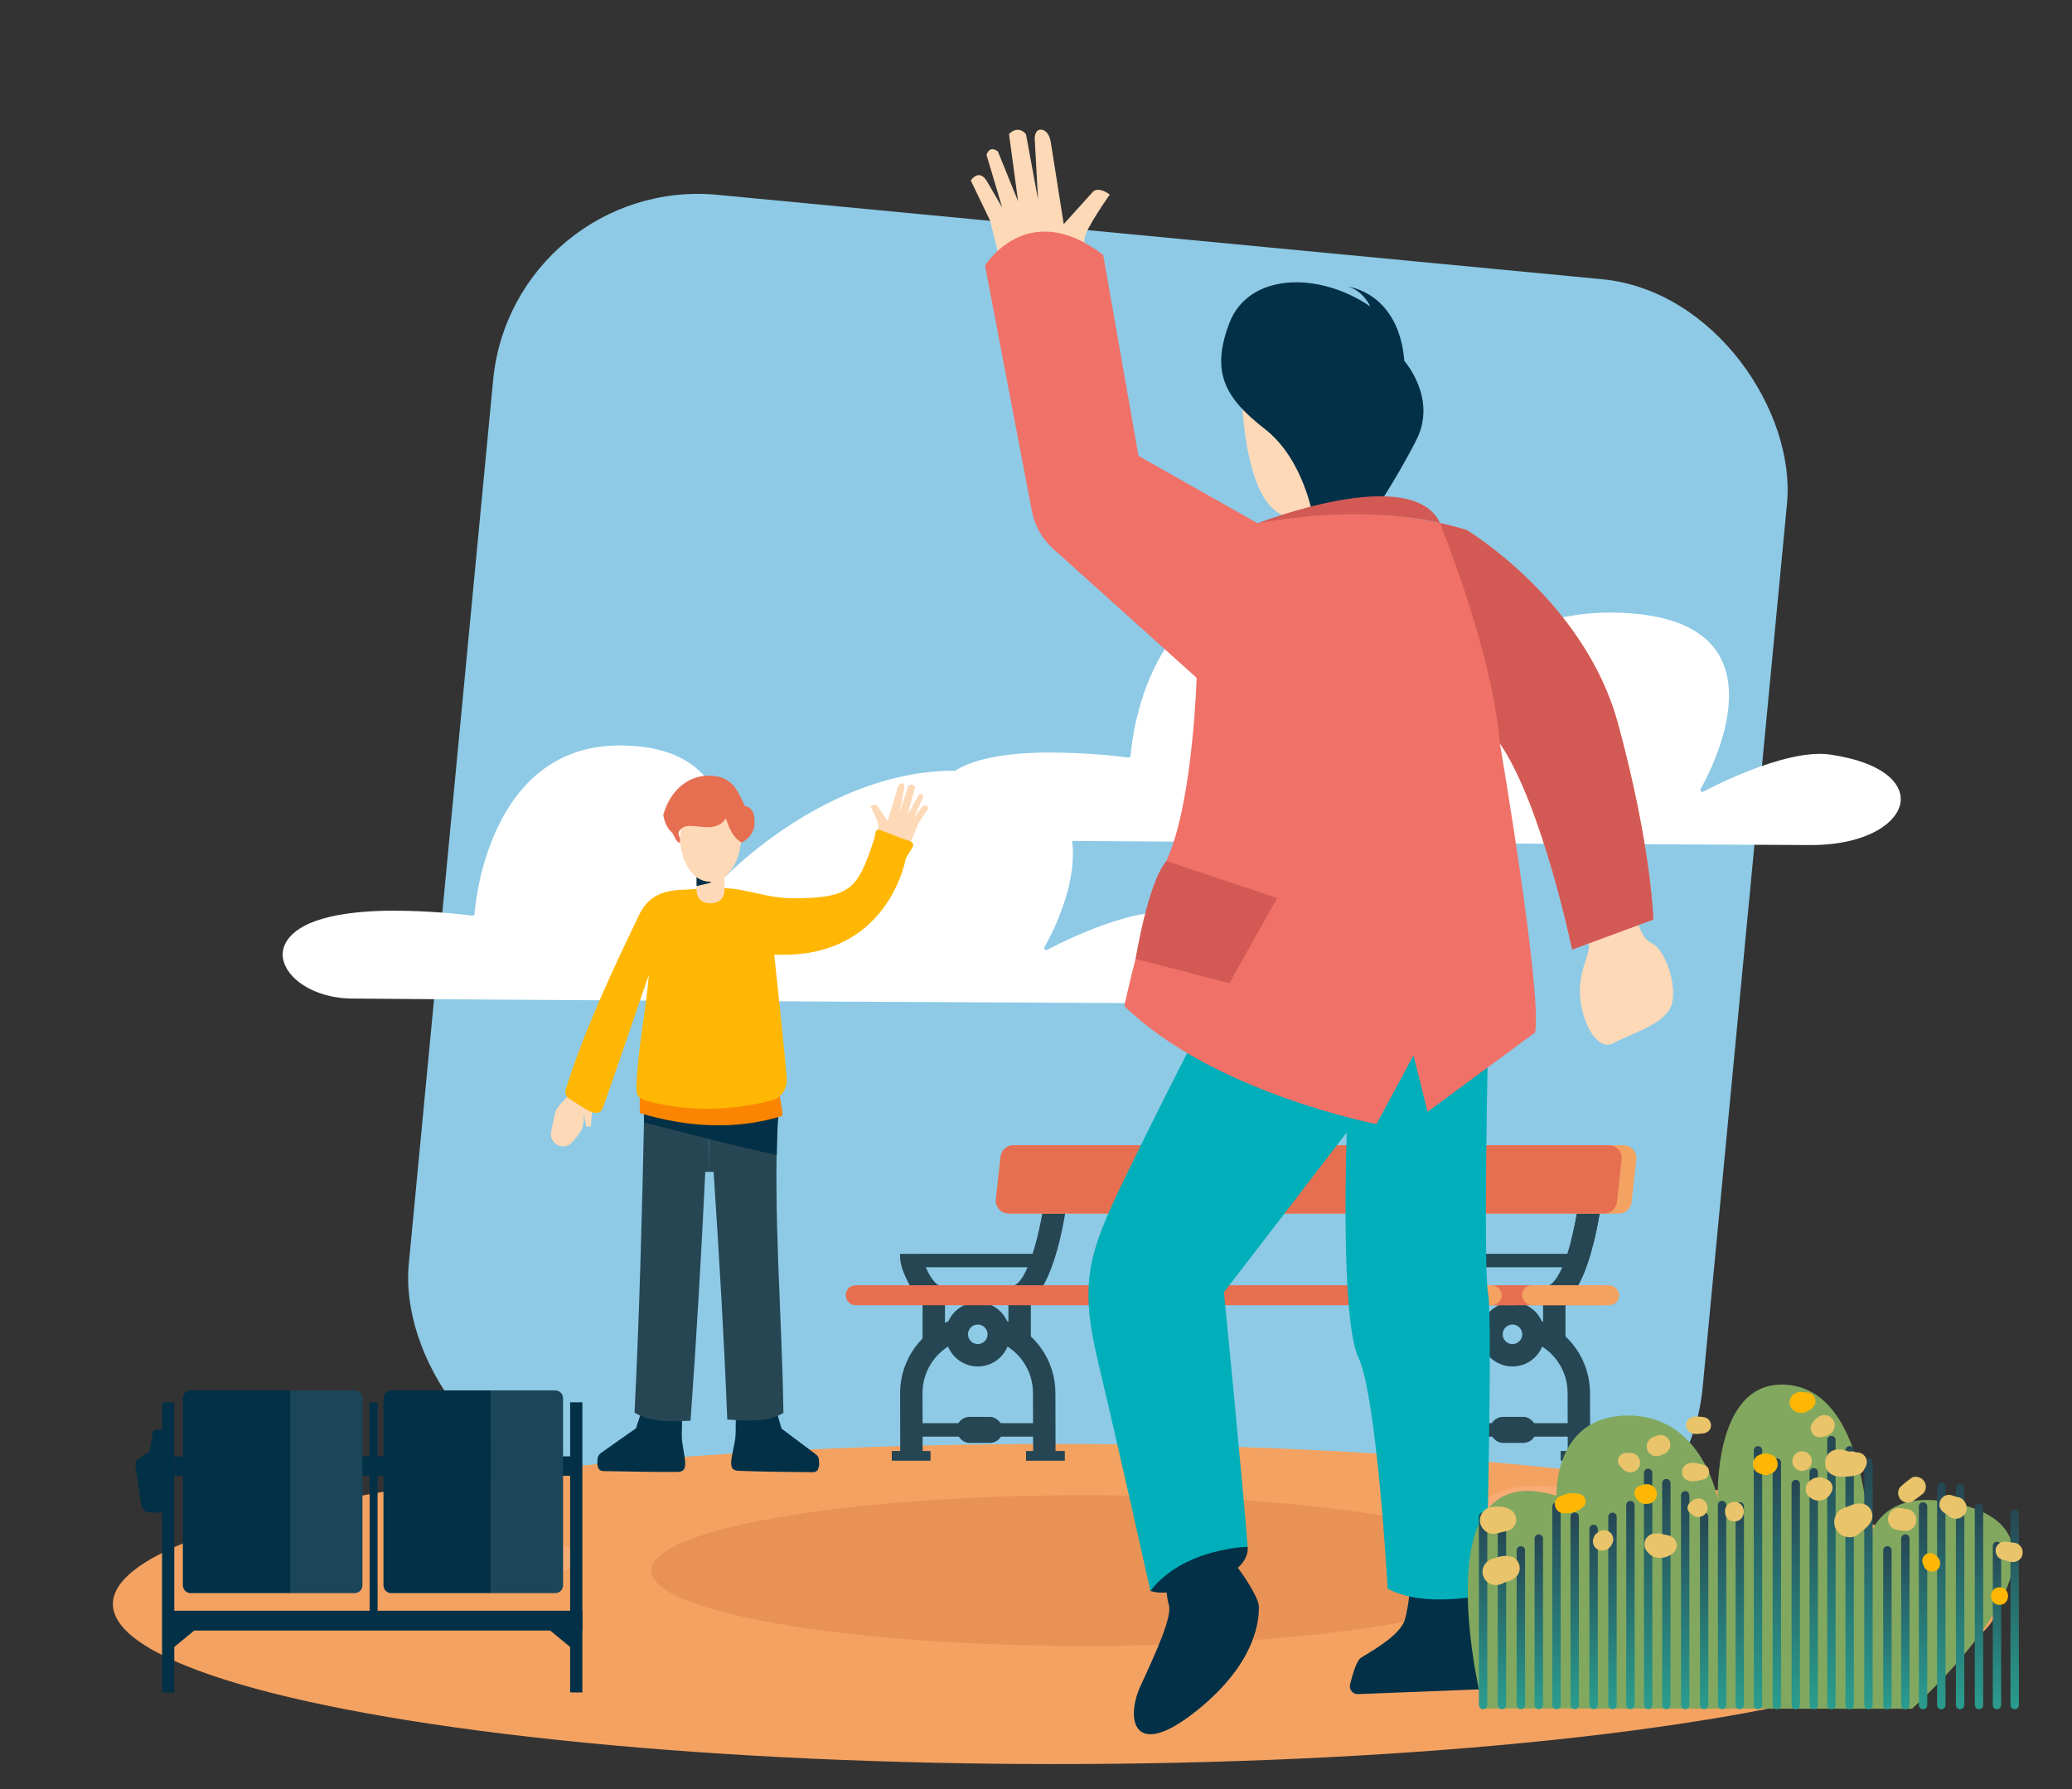 <svg id="Layer_13" xmlns="http://www.w3.org/2000/svg" width="440" height="380" xmlns:xlink="http://www.w3.org/1999/xlink" viewBox="0 0 440 380"><rect x="0" y="0" width="440" height="380" fill="#333333" stroke="none"/><defs><style>.cls-1{stroke:url(#linear-gradient-29);}.cls-1,.cls-2,.cls-3,.cls-4,.cls-5,.cls-6,.cls-7,.cls-8,.cls-9,.cls-10,.cls-11,.cls-12,.cls-13,.cls-14,.cls-15,.cls-16,.cls-17,.cls-18,.cls-19,.cls-20,.cls-21,.cls-22,.cls-23,.cls-24,.cls-25,.cls-26,.cls-27,.cls-28,.cls-29,.cls-30,.cls-31,.cls-32{fill:none;stroke-miterlimit:10;}.cls-1,.cls-3,.cls-4,.cls-5,.cls-6,.cls-7,.cls-8,.cls-9,.cls-10,.cls-11,.cls-12,.cls-13,.cls-15,.cls-16,.cls-17,.cls-18,.cls-19,.cls-20,.cls-21,.cls-22,.cls-23,.cls-24,.cls-25,.cls-26,.cls-27,.cls-28,.cls-29,.cls-30,.cls-31,.cls-32{stroke-linecap:round;stroke-width:1.78px;}.cls-2{stroke-width:4.76px;}.cls-2,.cls-14{stroke:#264653;}.cls-33{fill:#fff;}.cls-34{fill:#fed9b7;}.cls-35{fill:#fb8500;}.cls-3{stroke:url(#linear-gradient-15);}.cls-4{stroke:url(#linear-gradient-5);}.cls-5{stroke:url(#linear-gradient-16);}.cls-6{stroke:url(#linear-gradient-12);}.cls-7{stroke:url(#linear-gradient-25);}.cls-8{stroke:url(#linear-gradient-23);}.cls-36{fill:#82a860;}.cls-9{stroke:url(#linear-gradient-24);}.cls-10{stroke:url(#linear-gradient-11);}.cls-11{stroke:url(#linear-gradient-3);}.cls-37{fill:#ffb703;}.cls-12{stroke:url(#linear-gradient);}.cls-13{stroke:url(#linear-gradient-2);}.cls-14{stroke-width:2.86px;}.cls-38{fill:#f9ab75;}.cls-15{stroke:url(#linear-gradient-19);}.cls-16{stroke:url(#linear-gradient-26);}.cls-39{fill:#f4a261;}.cls-40{fill:#1b4559;}.cls-17{stroke:url(#linear-gradient-6);}.cls-18{stroke:url(#linear-gradient-27);}.cls-41{fill:#8ecae6;}.cls-19{stroke:url(#linear-gradient-13);}.cls-20{stroke:url(#linear-gradient-17);}.cls-21{stroke:url(#linear-gradient-14);}.cls-22{stroke:url(#linear-gradient-22);}.cls-42{fill:#e76f51;}.cls-23{stroke:url(#linear-gradient-8);}.cls-43{fill:#023047;}.cls-24{stroke:url(#linear-gradient-20);}.cls-44{fill:#e9c46a;}.cls-25{stroke:url(#linear-gradient-7);}.cls-26{stroke:url(#linear-gradient-28);}.cls-27{stroke:url(#linear-gradient-9);}.cls-28{stroke:url(#linear-gradient-30);}.cls-29{stroke:url(#linear-gradient-4);}.cls-30{stroke:url(#linear-gradient-10);}.cls-31{stroke:url(#linear-gradient-18);}.cls-32{stroke:url(#linear-gradient-21);}.cls-45{fill:#00afb9;}.cls-46{fill:#264653;}.cls-47{fill:#f07167;}.cls-48{fill:#d35a54;}.cls-49{fill:#e89256;}</style><linearGradient id="linear-gradient" x1="-157.13" y1="363.04" x2="-157.13" y2="320.62" gradientTransform="translate(270.69) rotate(-180) scale(1 -1)" gradientUnits="userSpaceOnUse"><stop offset="0" stop-color="#2a9d8f"/><stop offset="1" stop-color="#264653"/></linearGradient><linearGradient id="linear-gradient-2" x1="-141.54" x2="-141.54" y2="314.88" xlink:href="#linear-gradient"/><linearGradient id="linear-gradient-3" x1="-149.56" x2="-149.56" y2="319.35" xlink:href="#linear-gradient"/><linearGradient id="linear-gradient-4" x1="-153.38" x2="-153.38" y2="327.45" xlink:href="#linear-gradient"/><linearGradient id="linear-gradient-5" x1="-145.55" x2="-145.55" y2="315.16" xlink:href="#linear-gradient"/><linearGradient id="linear-gradient-6" x1="-137.68" x2="-137.68" y2="319.07" xlink:href="#linear-gradient"/><linearGradient id="linear-gradient-7" x1="-122.08" x2="-122.08" y2="307.15" xlink:href="#linear-gradient"/><linearGradient id="linear-gradient-8" x1="-130.1" x2="-130.1" y2="328.4" xlink:href="#linear-gradient"/><linearGradient id="linear-gradient-9" x1="-133.92" x2="-133.92" y2="325.9" xlink:href="#linear-gradient"/><linearGradient id="linear-gradient-10" x1="-126.09" x2="-126.09" y2="309.75" xlink:href="#linear-gradient"/><linearGradient id="linear-gradient-11" x1="-118.22" x2="-118.22" y2="304.99" xlink:href="#linear-gradient"/><linearGradient id="linear-gradient-12" x1="-102.63" x2="-102.63" y2="307.15" xlink:href="#linear-gradient"/><linearGradient id="linear-gradient-13" x1="-110.64" x2="-110.64" y2="314.32" xlink:href="#linear-gradient"/><linearGradient id="linear-gradient-14" x1="-114.46" x2="-114.46" y2="311.82" xlink:href="#linear-gradient"/><linearGradient id="linear-gradient-15" x1="-106.63" x2="-106.63" y2="309.75" xlink:href="#linear-gradient"/><linearGradient id="linear-gradient-16" x1="-98.76" x2="-98.76" y2="319.07" xlink:href="#linear-gradient"/><linearGradient id="linear-gradient-17" x1="-83.17" x2="-83.17" y2="314.12" xlink:href="#linear-gradient"/><linearGradient id="linear-gradient-18" x1="-91.18" x2="-91.18" y2="321.28" xlink:href="#linear-gradient"/><linearGradient id="linear-gradient-19" x1="-95" x2="-95" y2="318.78" xlink:href="#linear-gradient"/><linearGradient id="linear-gradient-20" x1="-87.17" x2="-87.17" y2="316.72" xlink:href="#linear-gradient"/><linearGradient id="linear-gradient-21" x1="-79.3" x2="-79.3" y2="311.95" xlink:href="#linear-gradient"/><linearGradient id="linear-gradient-22" x1="-63.71" x2="-63.71" y2="321.24" xlink:href="#linear-gradient"/><linearGradient id="linear-gradient-23" x1="-71.72" x2="-71.72" y2="321.28" xlink:href="#linear-gradient"/><linearGradient id="linear-gradient-24" x1="-75.54" x2="-75.54" y2="318.78" xlink:href="#linear-gradient"/><linearGradient id="linear-gradient-25" x1="-67.71" x2="-67.71" y2="323.83" xlink:href="#linear-gradient"/><linearGradient id="linear-gradient-26" x1="-59.84" x2="-59.84" y2="319.07" xlink:href="#linear-gradient"/><linearGradient id="linear-gradient-27" x1="-44.25" x2="-44.25" y2="321.24" xlink:href="#linear-gradient"/><linearGradient id="linear-gradient-28" x1="-52.26" x2="-52.26" y2="328.4" xlink:href="#linear-gradient"/><linearGradient id="linear-gradient-29" x1="-56.08" x2="-56.08" y2="325.9" xlink:href="#linear-gradient"/><linearGradient id="linear-gradient-30" x1="-48.25" x2="-48.25" y2="323.83" xlink:href="#linear-gradient"/></defs><rect class="cls-41" x="95.15" y="49.71" width="276.01" height="276.01" rx="43.7" ry="43.7" transform="translate(18.87 -21.29) rotate(5.45)"/><ellipse class="cls-39" cx="224.08" cy="340.69" rx="200.11" ry="34"/><ellipse class="cls-49" cx="230.56" cy="333.59" rx="92.28" ry="16.01"/><path class="cls-33" d="m223.33,159.83c-9.53,0-19.82,1.3-23.13,6.48-1.05,1.65-1.14,3.49-.25,5.33,1.93,3.98,7.67,6.8,13.95,6.86,44.84.4,169.4.99,170.66.99,11.99,0,18.77-4.87,19.07-9.45.23-3.63-3.59-8.1-14.99-9.77-9.72-1.43-26.79,7.81-26.96,7.9-.17.09-.37.05-.49-.1-.13-.15-.14-.37-.04-.54.1-.17,9.83-16.67,4.33-27.6-3.22-6.39-10.99-9.7-23.1-9.82-.17,0-.33,0-.5,0-26.71,0-48.1,22.1-48.31,22.33-.13.14-.34.17-.5.07-.16-.1-.24-.3-.19-.5.03-.11,2.73-11.56-2.98-19.51-3.7-5.15-10.09-7.76-18.99-7.76-28.45,0-30.8,35.38-30.82,35.74,0,.12-.06.24-.15.31-.09.08-.2.12-.31.1-3.23-.4-9.57-1.04-16.29-1.04Z"/><path class="cls-33" d="m84.01,193.42c-9.53,0-19.82,1.3-23.13,6.48-1.05,1.65-1.14,3.49-.25,5.33,1.93,3.98,7.67,6.8,13.95,6.86,44.84.4,169.4.99,170.66.99,11.99,0,18.77-4.87,19.07-9.45.23-3.63-3.59-8.1-14.99-9.77-9.72-1.43-26.79,7.81-26.96,7.9-.17.09-.37.05-.49-.1-.13-.15-.14-.37-.04-.54.1-.17,9.83-16.67,4.33-27.6-3.22-6.39-10.99-9.7-23.1-9.82-.17,0-.33,0-.5,0-26.71,0-48.1,22.1-48.31,22.33-.13.14-.34.17-.5.07-.16-.1-.24-.3-.19-.5.03-.11,2.73-11.56-2.98-19.51-3.7-5.15-10.09-7.76-18.99-7.76-28.45,0-30.8,35.38-30.82,35.74,0,.12-.06.24-.15.31-.09.08-.2.12-.31.1-3.23-.4-9.57-1.04-16.29-1.04Z"/><g><g><path class="cls-46" d="m338.3,264.45c1.4-5.53,2.14-11.5,2.48-14.75.14-1.34-.86-2.52-2.2-2.61h0c-1.29-.09-2.41.85-2.54,2.13-.32,3.11-1.04,8.87-2.35,14.06l4.62,1.17Z"/><path class="cls-46" d="m214.14,284.89h4.76v-8.52c5.65-4.7,7.71-20,8.36-26.69.13-1.33-.86-2.5-2.2-2.6h0c-1.29-.09-2.41.86-2.54,2.15-1.03,10.67-3.85,22.2-7.03,23.73l-1.35.65v11.28Z"/><path class="cls-2" d="m203.2,282.5c-5.62,1.86-9.68,7.15-9.68,13.4l.03,13.01"/><path class="cls-2" d="m221.77,308.9l-.03-13.01c0-6-3.74-11.12-9.02-13.16"/><circle class="cls-2" cx="207.64" cy="283.41" r="4.45"/><rect class="cls-46" x="217.89" y="308.2" width="8.23" height="2.07" transform="translate(444.01 618.46) rotate(180)"/><rect class="cls-46" x="189.37" y="308.2" width="8.23" height="2.07" transform="translate(386.98 618.46) rotate(180)"/><path class="cls-2" d="m198.29,284.89v-9.78c-1.67-.8-3.03-2.9-4.15-5.62-.44-1.07-.66-2.01-.66-3.17v.28"/><line class="cls-14" x1="220.98" y1="267.74" x2="195.1" y2="267.74"/><line class="cls-14" x1="220.98" y1="303.71" x2="195.1" y2="303.71"/><g><path class="cls-2" d="m338.63,247.09s-1.79,24.76-8.57,28.02v9.78"/><path class="cls-2" d="m316.73,282.5c-5.62,1.86-9.68,7.15-9.68,13.4l.03,13.01"/><path class="cls-2" d="m335.3,308.9l-.03-13.01c0-6-3.74-11.12-9.02-13.16"/><circle class="cls-2" cx="321.18" cy="283.41" r="4.45"/><rect class="cls-46" x="331.43" y="308.2" width="8.23" height="2.07" transform="translate(671.08 618.46) rotate(180)"/><rect class="cls-46" x="302.91" y="308.2" width="8.23" height="2.07" transform="translate(614.06 618.46) rotate(180)"/><path class="cls-2" d="m311.83,284.89v-9.78c-1.67-.8-3.03-2.9-4.15-5.62-.44-1.07-.66-2.01-.66-3.17v.28"/><line class="cls-14" x1="334.52" y1="267.74" x2="308.64" y2="267.74"/></g><path class="cls-39" d="m214.24,257.77h129.51c1.4,0,2.58-1.06,2.73-2.45l.99-9.02c.18-1.63-1.1-3.05-2.73-3.05h-128.9l-1.6,14.52Z"/><path class="cls-42" d="m214.21,257.77h126.42c1.41,0,2.59-1.06,2.74-2.46l.99-9.01c.18-1.63-1.1-3.06-2.74-3.06h-126.42c-1.41,0-2.59,1.06-2.74,2.46l-.99,9.01c-.18,1.63,1.1,3.06,2.74,3.06Z"/><path class="cls-42" d="m179.59,272.99h158.94c1.17,0,2.12.95,2.12,2.12h0c0,1.17-.95,2.12-2.12,2.12h-158.94v-4.24h0Z" transform="translate(520.24 550.22) rotate(180)"/><line class="cls-14" x1="334.12" y1="303.71" x2="308.24" y2="303.71"/></g><rect class="cls-46" x="316.42" y="300.94" width="9.84" height="5.52" rx="2.76" ry="2.76" transform="translate(642.67 607.41) rotate(-180)"/><rect class="cls-46" x="203.12" y="300.94" width="9.84" height="5.52" rx="2.76" ry="2.76" transform="translate(416.08 607.41) rotate(180)"/><rect class="cls-42" x="306.42" y="272.99" width="17.56" height="4.24" rx="2.12" ry="2.12" transform="translate(630.4 550.22) rotate(-180)"/><rect class="cls-39" x="323.21" y="272.99" width="20.62" height="4.24" rx="2.12" ry="2.12" transform="translate(667.04 550.22) rotate(-180)"/><rect class="cls-39" x="299.57" y="272.99" width="19.33" height="4.24" rx="2.12" ry="2.12" transform="translate(618.47 550.22) rotate(-180)"/></g><ellipse class="cls-38" cx="95.29" cy="326.86" rx="4.57" ry="1.64"/><ellipse class="cls-38" cx="357.02" cy="325.22" rx="4.57" ry="1.64"/><ellipse class="cls-38" cx="111.2" cy="330.96" rx="11.41" ry="4.1"/><ellipse class="cls-38" cx="326.65" cy="319.68" rx="11.41" ry="4.1"/><g><rect class="cls-43" x="37.03" y="309.33" width="85.73" height="4.13"/><g><path class="cls-43" d="m83.09,295.32c-.92,0-1.66.74-1.66,1.66v39.74c0,.92.74,1.66,1.66,1.66h21.11v-43.06h-21.11Z"/><path class="cls-40" d="m119.57,336.72v-39.74c0-.92-.74-1.66-1.66-1.66h-13.71v43.06h13.71c.92,0,1.66-.74,1.66-1.66Z"/></g><g><path class="cls-43" d="m40.49,295.32c-.92,0-1.66.74-1.66,1.66v39.74c0,.92.74,1.66,1.66,1.66h21.11v-43.06h-21.11Z"/><path class="cls-40" d="m76.97,336.72v-39.74c0-.92-.74-1.66-1.66-1.66h-13.71v43.06h13.71c.92,0,1.66-.74,1.66-1.66Z"/></g><rect class="cls-43" x="36.7" y="342.12" width="86.97" height="4.21"/><rect class="cls-43" x="78.49" y="297.85" width="1.69" height="46.83"/><polygon class="cls-43" points="37.01 297.85 37.01 344.68 43.25 344.68 37.01 349.81 37.01 359.47 34.41 359.47 34.41 297.85 37.01 297.85"/><polygon class="cls-43" points="121.07 297.85 121.07 344.68 114.83 344.68 121.07 349.81 121.07 359.47 123.67 359.47 123.67 297.85 121.07 297.85"/><path class="cls-43" d="m31.87,321.27h2.54v-17.6h-1.13c-.44,0-.81.32-.87.75l-.49,3.24c-.06.38-.27.72-.59.94l-1.98,1.36c-.44.3-.66.82-.59,1.35l1.23,8.34c.14.93.94,1.63,1.88,1.63Z"/></g><g><path class="cls-43" d="m258.64,325.21s.97,4.44,2.51,5.79,6.18,8.11,6.18,10.24,0,11.59-13.33,22.21c-13.33,10.62-15.07,1.74-11.78-5.41s6.76-14.68,5.99-17.19c-.77-2.51-.65-7.36-.65-7.36l11.08-8.29Z"/><path class="cls-43" d="m253.74,324.26l-8.91,10.42-.55,3.21s2.95,1.56,12.34-1.55c9.39-3.11,8.31-7.82,8.31-7.82l-11.19-4.27Z"/><path class="cls-43" d="m313.24,336.35l1.35,5.99s.97,11.78.97,16.42l-27.19,1.07c-1.1.04-1.95-.98-1.68-2.05.51-2.07,1.37-4.98,2.22-5.59,1.35-.97,8.5-4.64,9.46-8.31.97-3.67.97-6.57.97-6.57l13.91-.97Z"/><path class="cls-34" d="m212.83,57.25l-2.57-10.38-4.11-8.53s1.64-2.57,3.34,0l3.34,5.76-3.34-11.2s.57-2.16,2.42-.72l4.29,10.58-1.93-14.28s1.75-2.06,3.6,0l2.57,13.93-.72-13.01s0-2.14,1.54-1.84c1.54.3,1.85,2.46,1.85,2.46l2.78,17.58,6.12-6.78s.98-1.44,3.65.51c0,0-5.14,7.3-5.35,9.25s1.44,11.31-3.7,13.77c-5.14,2.47-13.77-7.09-13.77-7.09Z"/><path class="cls-34" d="m263.54,80.32s-.08,22.65,7.29,28.15c15.97,11.94,21.02-12.11,21.02-12.11l-28.3-16.04Z"/><path class="cls-43" d="m298.23,76.69s7.06,7.9,2.52,16.81-9.92,16.65-9.92,16.65h-11.94s-1.85-12.44-10.26-19c-8.41-6.56-11.6-11.94-7.57-22.53,4.04-10.59,18.83-11.1,29.93-3.53,0,0-1.51-3.36-4.71-4.2,0,0,10.76,1.18,11.94,15.81Z"/><path class="cls-45" d="m316,220.65s-1.04,48.85,0,54.03c1.04,5.18-.46,60.24-.23,63.97,0,0-13.43,3.11-21.09-1.24,0,0-2.28-40.78-6.21-49.06-3.93-8.28-2.48-47.82-2.48-47.82l-26.08,33.95s4.09,41.43,5.03,54.06c0,0-13.61.26-20.64,9.36,0,0-6.74-30.3-11.09-48.52-4.35-18.22-1.86-23.81,7.45-42.85,9.32-19.04,17.39-34.36,17.39-34.36l57.96,8.49Z"/><path class="cls-34" d="m347.14,192.62s.64,6.36,3.5,7.64c2.86,1.27,5.52,8.6,4.4,12.9-1.11,4.29-8.27,6.17-12.47,8.41-3.77,2.01-7.64-6.06-7-12.57.64-6.5,3.98-7.79-.31-11.61-4.29-3.82,11.88-4.77,11.88-4.77Z"/><path class="cls-47" d="m351.09,195.3s-.37-15.35-7.49-41.56c-7.11-26.21-32.2-41.19-32.2-41.19-23.77-7.07-44.32-1.4-44.32-1.4h0l-25.32-14.32-7.49-42.68c-16.1-12.36-25.09,2.25-25.09,2.25l9.95,52.17c.59,3.08,2.17,5.88,4.5,7.98l30.48,27.42s-.75,25.51-5.99,37.87c-5.24,12.36-9.36,31.83-9.36,31.83,18.72,18.35,53.54,25.09,53.54,25.09l7.86-14.6,3,11.98,22.84-16.85c1.5-8.61-7.49-61.41-7.49-61.41,8.99,13.1,15.35,43.81,15.35,43.81l17.22-6.37Z"/><path class="cls-48" d="m318.51,157.86c8.99,13.1,15.35,43.81,15.35,43.81l17.22-6.37s-.37-15.35-7.49-41.56c-7.11-26.21-32.2-41.19-32.2-41.19-1.89-.56-3.75-1.03-5.59-1.44,3.78,9.64,11.36,30.6,12.7,46.75Z"/><path class="cls-48" d="m267.08,111.15s32.75-12.88,38.73-.04c0,0-15.15-4.28-38.73.04Z"/><path class="cls-48" d="m247.69,182.88l23.53,7.86-10.16,18.09-19.91-5.16s2.66-16.42,6.55-20.79Z"/></g><path class="cls-36" d="m314.94,362.88s-13.87-54.39,15.59-45.18c0,0-.71-17.04,15.22-17.04s19.03,17.87,19.03,17.87c0,0-1.05-24.84,13.92-24.44,22.73.6,18.36,52.2,18.36,52.2,0,0-9.53-33.97,19.56-26.67,29.94,7.52-10.61,43.32-10.61,43.32l-91.07-.06Z"/><g><line class="cls-12" x1="427.83" y1="321.51" x2="427.83" y2="362.15"/><line class="cls-13" x1="412.24" y1="315.77" x2="412.24" y2="362.15"/><line class="cls-11" x1="420.25" y1="320.25" x2="420.25" y2="362.15"/><line class="cls-29" x1="424.07" y1="328.35" x2="424.07" y2="362.15"/><line class="cls-4" x1="416.24" y1="316.05" x2="416.24" y2="362.15"/><line class="cls-17" x1="408.37" y1="319.96" x2="408.37" y2="362.15"/><line class="cls-25" x1="392.78" y1="308.04" x2="392.78" y2="362.15"/><line class="cls-23" x1="400.8" y1="329.29" x2="400.8" y2="362.15"/><line class="cls-27" x1="404.61" y1="326.79" x2="404.61" y2="362.15"/><line class="cls-30" x1="396.78" y1="310.64" x2="396.78" y2="362.15"/><line class="cls-10" x1="388.91" y1="305.88" x2="388.91" y2="362.15"/><line class="cls-6" x1="373.32" y1="308.04" x2="373.32" y2="362.15"/><line class="cls-19" x1="381.34" y1="315.21" x2="381.34" y2="362.15"/><line class="cls-21" x1="385.15" y1="312.71" x2="385.15" y2="362.15"/><line class="cls-3" x1="377.32" y1="310.64" x2="377.32" y2="362.15"/><line class="cls-5" x1="369.45" y1="319.96" x2="369.45" y2="362.15"/><line class="cls-20" x1="353.86" y1="315.01" x2="353.86" y2="362.15"/><line class="cls-31" x1="361.88" y1="322.17" x2="361.88" y2="362.15"/><line class="cls-15" x1="365.69" y1="319.68" x2="365.69" y2="362.15"/><line class="cls-24" x1="357.86" y1="317.61" x2="357.86" y2="362.15"/><line class="cls-32" x1="349.99" y1="312.84" x2="349.99" y2="362.15"/><line class="cls-22" x1="334.4" y1="322.13" x2="334.4" y2="362.15"/><line class="cls-8" x1="342.42" y1="322.17" x2="342.42" y2="362.15"/><line class="cls-9" x1="346.23" y1="319.68" x2="346.23" y2="362.15"/><line class="cls-7" x1="338.41" y1="324.73" x2="338.41" y2="362.15"/><line class="cls-16" x1="330.53" y1="319.96" x2="330.53" y2="362.15"/><line class="cls-18" x1="314.94" y1="322.13" x2="314.94" y2="362.15"/><line class="cls-26" x1="322.96" y1="329.29" x2="322.96" y2="362.15"/><line class="cls-1" x1="326.77" y1="326.79" x2="326.77" y2="362.15"/><line class="cls-28" x1="318.95" y1="324.73" x2="318.95" y2="362.15"/><path class="cls-44" d="m382.67,312.42c.29.01.55-.05.8-.18.26-.08.48-.23.67-.43.2-.19.35-.41.43-.67.13-.25.19-.51.18-.8l-.07-.55c-.1-.35-.28-.66-.53-.92l-.42-.33c-.32-.19-.67-.28-1.05-.28-.29-.01-.55.05-.8.18-.26.08-.48.23-.67.43-.2.19-.35.41-.43.67-.13.25-.19.51-.18.8l.07.55c.1.35.28.66.53.92l.42.33c.32.19.67.28,1.05.28h0Z"/><path class="cls-44" d="m368.31,323.15c2.67,0,2.67-4.15,0-4.15s-2.67,4.15,0,4.15h0Z"/><path class="cls-44" d="m387.72,314.17c-.07-.02-.13-.04-.2-.06l.92.54c-.35-.34-.67-.47-1.11-.65l1,.58c-.65-.5-1.23-.84-2.08-.8-.48.02-.94.11-1.37.35-.27.15-.49.35-.73.54l.46-.36-.08.06c-.57.44-.95.88-1.05,1.61-.08.63.07,1.43.61,1.85.23.18.45.38.7.53.42.27.98.37,1.47.36,1-.02,1.95-.53,2.43-1.42l-.35.46c.31-.35.51-.64.65-1.1l-.54.92c.05-.05.09-.11.14-.17.45-.55.7-1.18.5-1.9-.18-.65-.71-1.19-1.36-1.36h0Z"/><path class="cls-37" d="m375.93,308.91c-.52-.21-1.02-.3-1.59-.15-.18.05-.35.11-.52.17-.45.15-.82.39-1.11.76s-.48.83-.46,1.29c.02.38.11.74.29,1.08.26.49.77.81,1.27.98.17.06.35.12.52.17.4.11.9.11,1.3-.03.1-.03.2-.08.29-.12l.52-.22c.25-.14.45-.32.61-.56.28-.36.48-.84.46-1.31-.02-.38-.12-.75-.29-1.09-.14-.25-.32-.45-.56-.61-.21-.19-.45-.32-.73-.39h0Z"/><path class="cls-44" d="m361.81,311.14c-1.06-.24-2.16-.63-3.26-.31-1.81.53-1.82,3.15,0,3.68,1.1.32,2.19-.07,3.26-.31,1.51-.34,1.51-2.72,0-3.06h0Z"/><path class="cls-44" d="m339.65,325.28c-.09.05-.19.11-.28.16l-.03.02-.41.32c-.27.25-.31.39-.44.69-.05.13-.11.25-.16.38-.09.35-.09.7,0,1.05.09.33.26.62.51.87.25.24.54.41.87.51.35.09.7.09,1.05,0,.04-.02.09-.04.13-.05l.49-.21c.09-.04.17-.1.24-.18.15-.09.28-.21.37-.37.07-.07.13-.15.18-.24.05-.09.11-.19.16-.28l.2-.47c.08-.26.09-.52.03-.78,0-.18-.04-.34-.13-.49-.08-.24-.21-.45-.4-.63l-.39-.3-.47-.2c-.26-.08-.52-.09-.78-.03-.26.01-.5.09-.72.23h0Z"/><path class="cls-37" d="m335.56,317.36c-.76-.19-1.46-.28-2.25-.18-.83.11-1.48.4-2.22.76-1.74.84-.81,3.46.95,3.49.71.01,1.58,0,2.35-.32.31-.13.66-.22.95-.4.32-.2.62-.49.91-.72.94-.75.37-2.37-.69-2.63h0Z"/><path class="cls-37" d="m383.61,295.75c-.2.02-.39.03-.59,0l.55.07c-.38-.08-.77-.18-1.16-.18-.64,0-1.38.29-1.81.77-.6.69-.8,1.66-.32,2.48.57.97,1.83,1.45,2.91,1.12.49-.15.97-.42,1.39-.73.67-.49,1.15-1.3.88-2.15-.1-.31-.27-.6-.49-.84-.29-.32-.91-.61-1.35-.56h0Z"/><path class="cls-44" d="m394.4,308.5c-.16,0-.33-.02-.49-.04l.56.08c-.24-.04-.47-.1-.71-.18-.46-.16-1.01-.07-1.44.11s-.81.48-1.06.9c-.21.36-.28.7-.3,1.11-.02.53.26,1.2.65,1.56.46.42.95.59,1.56.65s1.19-.02,1.77-.15c1-.22,1.61-1.3,1.48-2.26-.14-1.02-.99-1.76-2.02-1.79h0Z"/><path class="cls-44" d="m361.6,300.97c-.71-.05-1.55-.23-2.24.02-.72.26-1.36.91-1.32,1.73s.54,1.45,1.32,1.73c.68.25,1.52.07,2.24.02.91-.07,1.8-.76,1.75-1.75s-.77-1.68-1.75-1.75h0Z"/><path class="cls-44" d="m352.1,304.86c-.63.21-1.37.38-1.81.91-.23.27-.43.56-.53.91-.12.45-.07.92.1,1.34.14.34.34.6.63.82.13.13.28.22.45.26.25.13.51.19.79.18-1.08-.13-2.3-1.69-1.62-.81.27.35.64.62,1.07.74s.92.1,1.34-.04.78-.34,1.17-.52c.43-.2.85-.79.95-1.24s.08-.91-.1-1.35c-.38-.9-1.46-1.54-2.45-1.2h0Z"/><path class="cls-44" d="m353.86,326.05c-.26-.02-.21-.02.14.02-.1-.02-.2-.05-.3-.08-.18-.04-.37-.08-.55-.12-.35-.08-.73-.18-1.08-.18-.8.09-.91.12-.32.06-.1,0-.2,0-.3-.01-.89-.06-1.75.62-2.08,1.4-.36.85-.17,1.82.47,2.49.29.3.58.63.94.84.5.29,1.21.43,1.78.42.88-.01,1.69-.27,2.42-.76.78-.53,1.31-1.51,1-2.47s-1.11-1.52-2.11-1.61h0Z"/><path class="cls-37" d="m349.19,315.29s-.09.02-.13.03l.56-.07c-.25.03-.51.03-.76.1-.27.08-.42.18-.64.29l.47-.2c-.09.04-.18.06-.28.08l.47-.06c-.39.05-.61.07-.96.26-.49.26-.86.88-.83,1.44.03.62.32,1.17.77,1.59.32.3.64.51,1.06.62.51.13.88.06,1.39-.02s1.02-.56,1.26-.97c.26-.45.38-1.12.21-1.62-.36-1.11-1.44-1.75-2.59-1.47h0Z"/><path class="cls-44" d="m346.23,308.6c-.5,0-1-.03-1.48.11-.99.28-1.49,1.46-.96,2.35.25.43.62.74.97,1.08,1.06,1.01,2.79.68,3.36-.67s-.42-2.88-1.9-2.87h0Z"/><path class="cls-44" d="m405.23,320.58c-.66-.11-1.32-.25-1.99-.29-.55-.04-1.29.28-1.66.69s-.57.82-.64,1.35c-.15,1.1.54,2.31,1.68,2.57.45.1.91.14,1.37.2.31.1.62.11.93.04.31-.01.6-.11.87-.28.49-.28.95-.84,1.08-1.4.14-.6.11-1.27-.24-1.8-.31-.48-.81-.98-1.4-1.08h0Z"/><path class="cls-44" d="m405.83,313.96c-.76.55-1.48,1.12-2.17,1.75-.75.67-.74,1.9-.16,2.66s1.76,1.07,2.61.52c.79-.51,1.52-1.06,2.25-1.64.37-.3.63-1.01.61-1.48s-.16-.89-.45-1.27c-.58-.76-1.85-1.15-2.69-.54h0Z"/><path class="cls-44" d="m386.3,300.87c-.35.19-.67.41-.92.72l-.2.25c-.08.1-.15.19-.23.29-.17.22-.27.46-.37.72-.21.55,0,1.22.34,1.66.13.21.31.37.54.49.3.17.62.26.96.26.32.04.73-.09,1.06-.15.38-.07.72-.24,1.04-.45.48-.31.86-.75,1.01-1.32.15-.53.08-1.23-.22-1.7s-.75-.88-1.32-1.01-1.16-.07-1.7.22h0Z"/><path class="cls-44" d="m359.25,318.85c-.08.07-.16.15-.24.22l.34-.26-.28.19c-.43.3-.72.71-.72,1.25s.29.95.72,1.25l.28.19-.34-.26c.08.07.16.14.24.22.25.23.55.4.87.51.42.14.89.07,1.29-.1.33-.14.58-.33.79-.61.26-.33.44-.77.42-1.2-.03-.69-.37-1.35-.98-1.71-.78-.46-1.75-.29-2.4.31h0Z"/><path class="cls-44" d="m412.84,321.3l.89.61-.44-.34c.13.11.26.23.38.34.75.69,1.92.91,2.82.36.69-.42,1.25-1.15,1.15-2.01-.06-.53-.16-.97-.5-1.41-.29-.37-.73-.75-1.21-.83-.53-.09-1.02-.27-1.53-.44-.96-.32-2.03.3-2.4,1.18-.41.97-.02,1.96.83,2.54h0Z"/><path class="cls-44" d="m425.19,331.26l1.74.46c1.04.27,2.28-.35,2.53-1.44.12-.53.09-1.12-.21-1.59-.27-.42-.72-.88-1.23-.95l-1.79-.25c-.54-.07-1.01-.09-1.5.2-.4.24-.79.7-.9,1.17-.23,1.02.31,2.12,1.36,2.4h0Z"/><path class="cls-37" d="m408.28,331.96c.06.17.13.34.18.51.09.31.24.57.46.8.23.22.49.38.8.46l.14.03c.22.07.44.08.67.03.22-.01.43-.08.62-.2.35-.22.7-.58.77-1l.02-.12.06-.48c0-.25-.04-.48-.16-.7-.04-.15-.12-.29-.23-.4-.13-.2-.3-.35-.51-.46-.02-.02-.05-.03-.07-.05l.36.28-.35-.31-.34-.26c-.19-.12-.4-.19-.62-.2-.15-.04-.29-.04-.44,0-.22.01-.43.08-.62.2-.24.15-.44.35-.59.59-.12.19-.19.4-.2.62-.05.22-.04.44.03.66h0Z"/><path class="cls-37" d="m424.62,340.87c2.4,0,2.41-3.73,0-3.73s-2.41,3.73,0,3.73h0Z"/><path class="cls-44" d="m320.88,330.61c-.65-.1-1.16-.21-1.84-.09-.22.04-.44.08-.65.13-.5.11-.99.26-1.48.43-1.62.56-2.56,2.21-1.86,3.87s2.52,2.13,4.07,1.37c.18-.09.4-.22.6-.28-.66.2.04,0,.15-.04.21-.07.42-.13.63-.2l.65-.28c.62-.49.74-.57.34-.25.88-.54,1.35-1.52,1.21-2.53-.12-.9-.84-1.96-1.82-2.11h0Z"/><path class="cls-44" d="m320.15,320.35c-1.24-.47-2.5-.4-3.78-.18-.67.12-1.38.75-1.71,1.32-.36.61-.51,1.52-.29,2.2.47,1.45,1.98,2.45,3.52,2,.74-.22,1.5-.37,2.26-.53,1.02-.21,1.88-1.37,1.83-2.4-.05-1.18-.76-1.99-1.83-2.4h0Z"/><path class="cls-44" d="m395.45,309.73c-1.21-1.04-2.71-1.45-4.24-1.81-1.21-.28-2.66.17-3.27,1.33-.39.75-.46,1.42-.29,2.23.27,1.28,1.57,2.07,2.79,2.13,1.58.08,3.12.07,4.58-.6,1.18-.54,1.38-2.46.42-3.28h0Z"/><path class="cls-44" d="m395.7,319.42c-1.46-.34-2.63.28-3.92.87l1.55-.42c-.81-.05-1.52.32-2.23.64s-1.29,1.22-1.48,1.92c-.21.77-.12,1.8.32,2.48s1.1,1.29,1.92,1.48,1.8.18,2.48-.32c.62-.46,1.29-.87,1.63-1.59l-1.1,1.1c1.09-.81,2.26-1.55,2.65-2.93s-.45-2.9-1.83-3.22h0Z"/></g><g><path class="cls-34" d="m193.35,179.07l1.64-4.13,2.17-3.29s-.53-1.15-1.38-.19l-1.7,2.19,2-4.43s-.11-.92-.96-.43l-2.36,4.12,1.59-5.77s-.61-.94-1.48-.2l-1.83,5.6,1.02-5.32s.12-.88-.53-.84-.9.91-.9.91l-2.12,7.09-2.14-3.14s-.32-.65-1.53,0c0,0,1.71,3.29,1.69,4.11s-1.22,4.58.76,5.88c1.98,1.3,6.07-2.15,6.07-2.15Z"/><g><g><path class="cls-43" d="m156.26,301.66c-.07,1.29.02,2.24-.1,3.62-.12,1.38-.81,3.89-.89,5.18s.3,1.89,1.57,1.94c5.06.22,10.61.21,15.7.3.94.02,1.22-.51,1.37-1.31.06-.31.04-.68.01-1.15-.03-.47-.13-.94-.68-1.35-2.34-1.76-4.88-3.67-7.28-5.45-.44-1.53-.88-3.05-1.32-4.58-2.79.94-5.6,1.88-8.39,2.79Z"/><path class="cls-46" d="m165.17,237.08c-1,20.95.89,42.07,1.19,63.03-3.5,2.09-8.07,1.67-11.92,1.39-.69-17.55-1.75-35.08-2.9-52.6-.29,0-.59,0-.88,0-.03-3.88-.05-7.77-.13-11.65,4.89.04,9.75.09,14.64-.17Z"/></g><g><path class="cls-43" d="m144.83,301.86c.03,1.29-.1,2.25-.03,3.64.07,1.39.68,3.94.71,5.23s-.36,1.88-1.62,1.9c-5.06.07-10.6-.11-15.69-.17-.94-.01-1.2-.55-1.33-1.35-.05-.31-.02-.68.02-1.15.04-.47.16-.94.72-1.34,2.39-1.69,4.98-3.53,7.44-5.24.5-1.52.98-3.03,1.48-4.55,2.77,1,5.54,2.03,8.3,3.03Z"/><path class="cls-46" d="m136.78,237.3c-.45,20.92-.99,41.83-2.03,62.74,3.46,2.18,8.01,1.9,11.89,1.71,1.27-17.6,2.28-35.21,3.13-52.84.29,0,.59,0,.88,0-.03-3.88-.05-7.77-.13-11.65-4.58-.04-9.17.02-13.76.05Z"/></g></g><path class="cls-43" d="m165.41,235.75c-.09,1.05.03-.23-.13,1.36s-.34,6.07-.32,8.22c-9.45-2.05-18.82-4.58-28.21-6.92-.01-.98-.01-1.95-.02-2.92,9.53.08,19.16,1.01,28.68.26Z"/><path class="cls-35" d="m165.57,232.12c-.07,1.19.7,3.73.56,4.91-10.13,3.09-20.23,2.35-30.27-.59,0-1.19,0-2.38-.01-3.57,10.18.19,19.56-.15,29.73-.75Z"/><path class="cls-34" d="m121.23,232.12c-.72.84-1.83,1.89-2.46,2.68s-.7.83-.95,1.85c-.25,1.02-.58,2.62-.79,3.81s.33,2.16,1.36,2.76c.04.02.12.06.17.08,1.16.38,2.12.23,2.98-.73.43-.47,1.01-1.23,1.4-1.74.71-.94.95-1.76,1.02-2.92.02-.39-.02-.97,0-1.38.18.92.36,1.86.53,2.79.33,0,.65-.02.98-.03.17-2.18.34-4.36.52-6.54-1.59-.21-3.15-.43-4.75-.64Z"/><path class="cls-37" d="m167.08,229.7c-.13,2.24-1.8,3.68-3.08,4.01-9.05,2.31-17.71,2.36-25.99.3-3.04-.76-2.92-1.65-2.83-3.9.29-7.48,1.99-15.51,2.62-23.11-3.2,9.27-6.43,18.9-9.68,28.06-.52,1.47-1.53,1.58-2.79,1.01-1.25-.57-3.09-1.89-4.33-2.61-.81-.46-1.1-1.34-.86-2.1,4.01-12.74,9.92-25.21,15.57-37.01,1.86-3.88,4.92-5.2,8.89-5.34,3.97-.14,8.18-.8,12.34-.05,4.16.76,7.38,1.83,11.37,1.83,12.32,0,13.85-1.93,17.25-12.36.49-1.49.16-2.49,1.35-2.12s4.33,1.75,5.64,2.11c2.78.77.64,1.88-.26,4.15,0,0-3.73,21.39-27.88,20.18,0,0,2.77,25.53,2.68,26.94Z"/><path class="cls-34" d="m150.48,191.85c.23.02.62,0,.85-.01,1.47-.13,2.42-1.1,2.5-2.52.08-1.42-.04-2.68,0-4.06-1.99.01-3.95,0-5.93.02.05,1.4-.06,2.67.04,4.09.1,1.43,1.07,2.37,2.54,2.48Z"/><path class="cls-43" d="m147.91,188.2c.99-.23,1.97-.46,2.96-.69.99-1.99,1.97-3.99,2.97-5.97-1.97,0-3.95,0-5.92-.02-.02,2.23-.02,4.45,0,6.68Z"/><path class="cls-34" d="m144.44,177.91c-.06,3.84,2.02,9.39,6.42,9.37,4.4-.02,6.49-5.46,6.54-9.26.04-3.8-2.23-7.68-6.37-7.75-4.14-.06-6.52,3.8-6.59,7.64Z"/><path class="cls-42" d="m157.5,178.98c1.56-.87,2.72-2.29,2.73-4.09.01-1.8-.24-3.36-2.07-3.72-1.61-3.49-2.81-6.4-7.6-6.42-4.8-.02-8.37,3.49-9.73,8.39.26,1.24.75,2.66,1.67,3.49.91.83.65,1.78,1.79,2.42.69-1.27-1.23-1.89.68-3.25,1.91-1.36,6.84,1.62,9.16-1.96.75,1.99,1.43,4.05,3.38,5.12Z"/></g></svg>